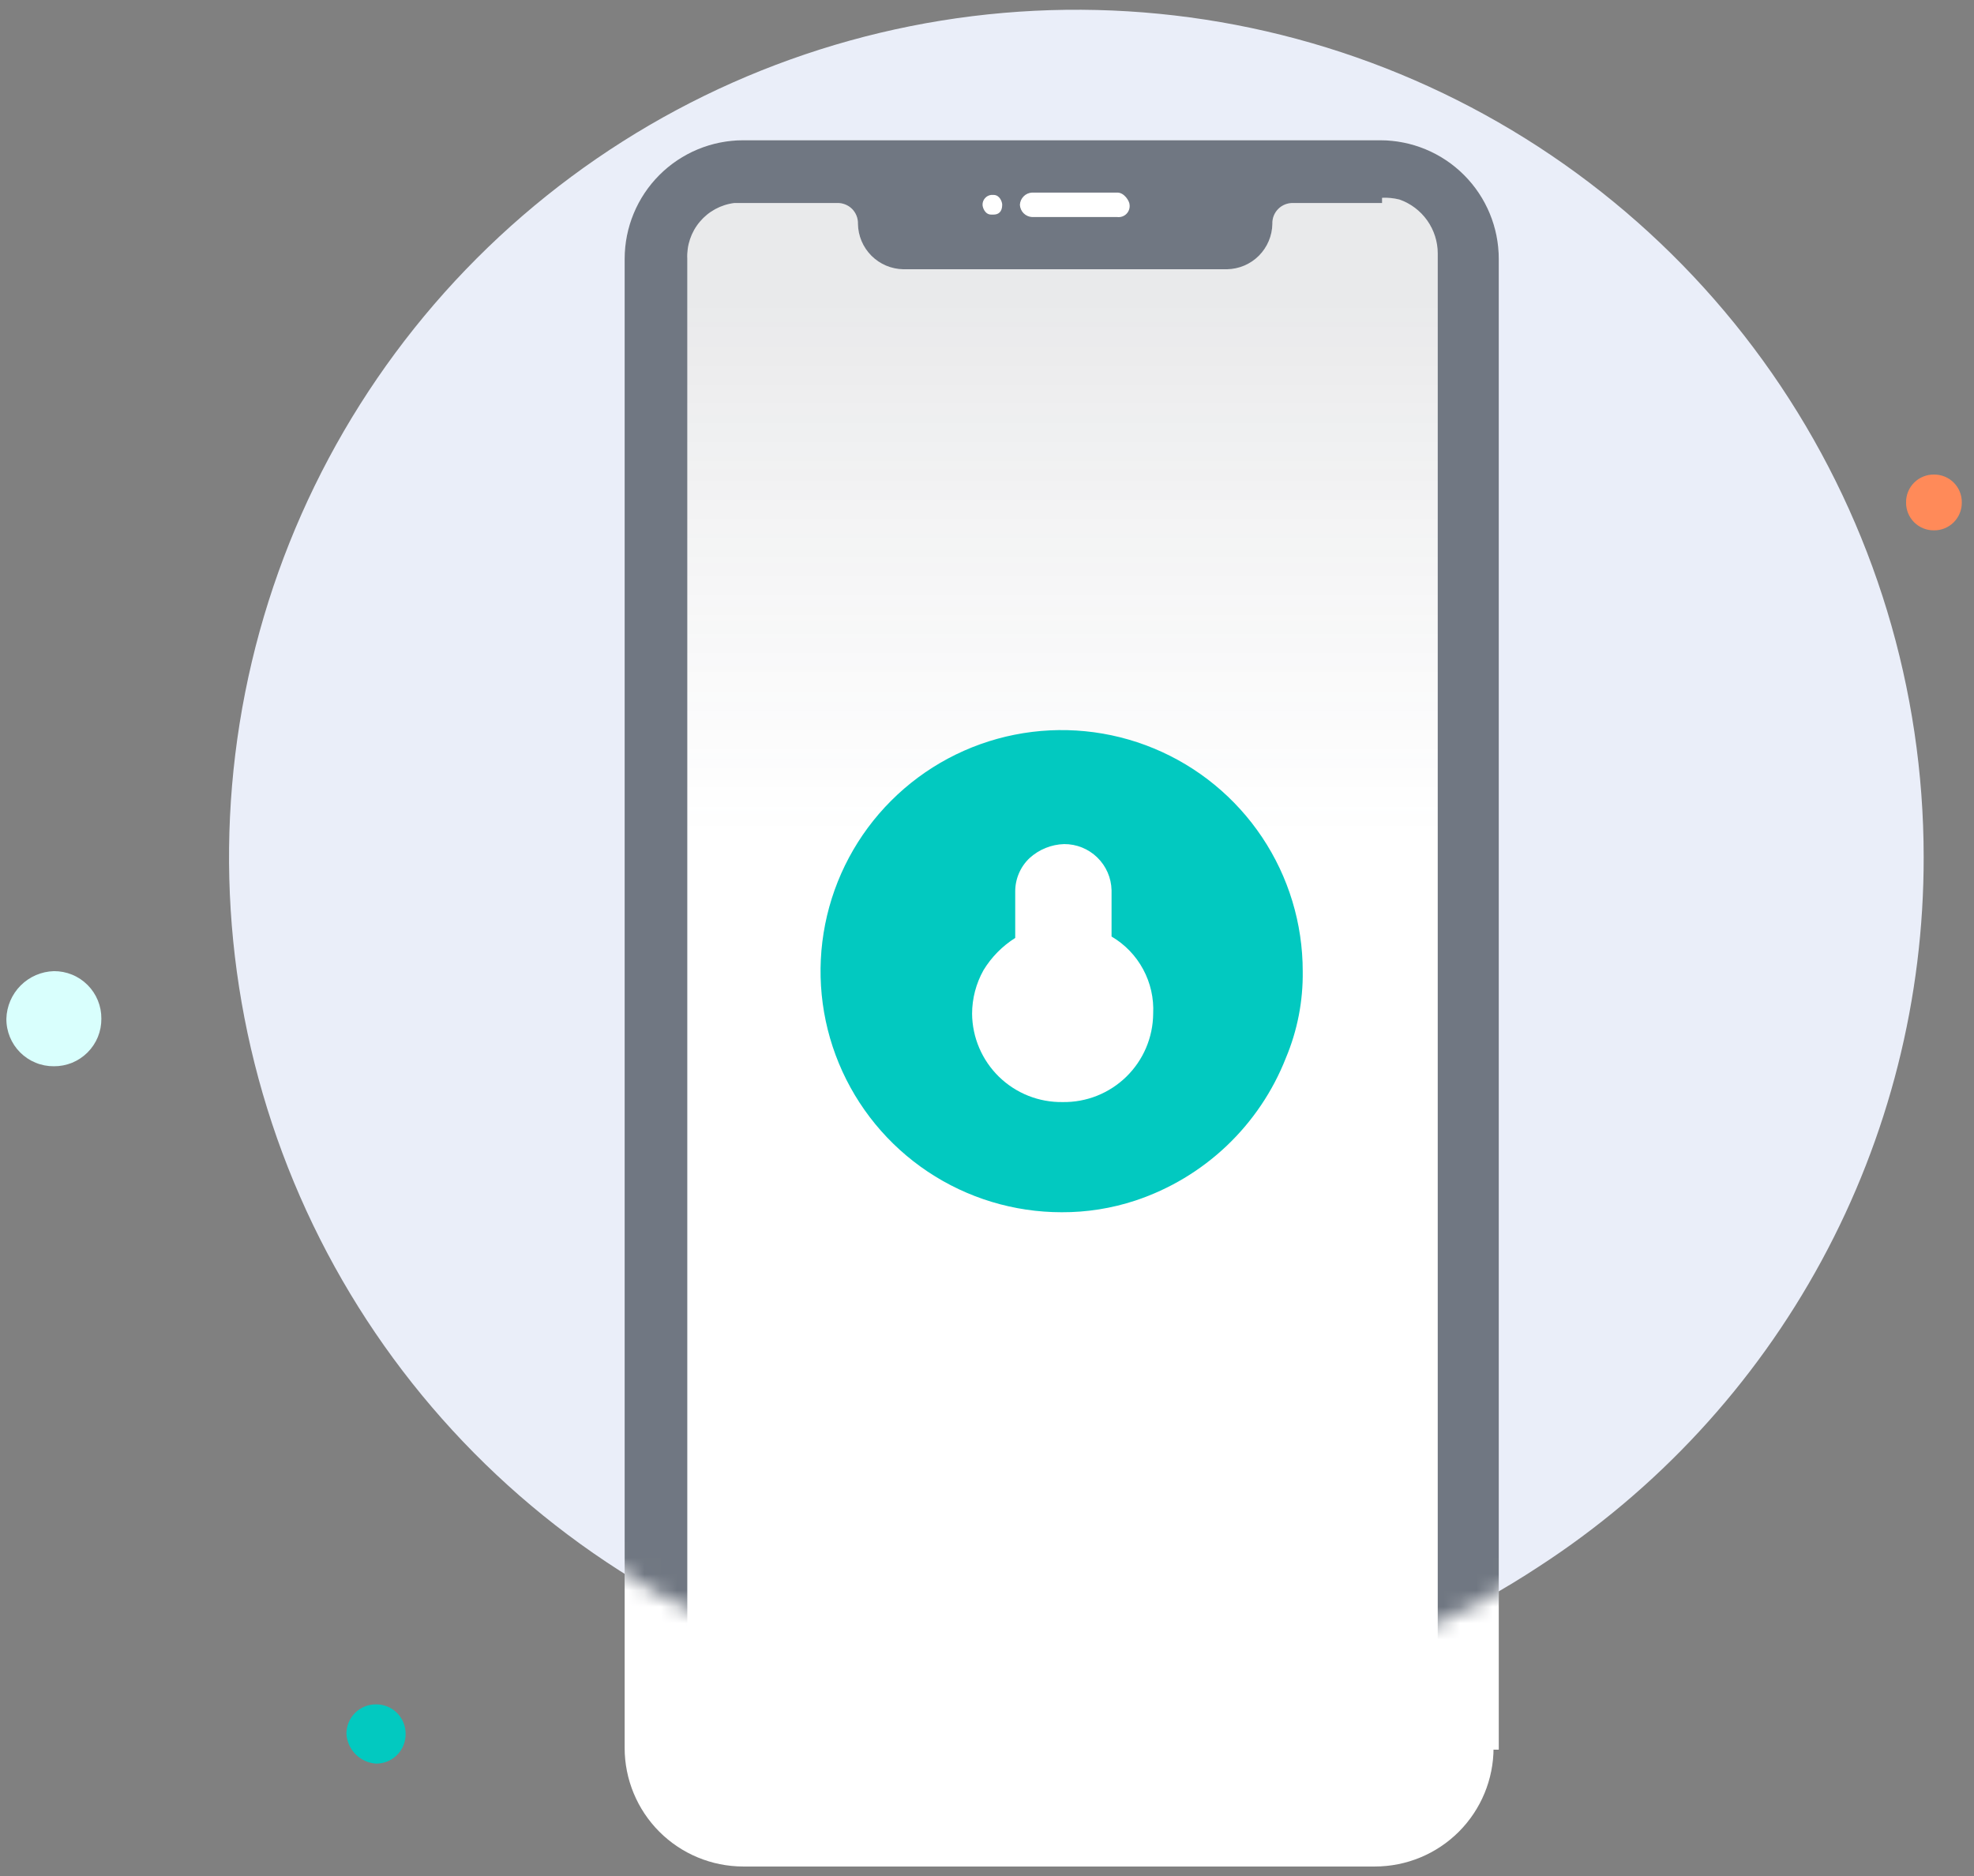 <svg width="121" height="115" viewBox="0 0 121 115" fill="none" xmlns="http://www.w3.org/2000/svg">
<rect x="0" y="0" width="121" height="115" fill="#808080" stroke="none"/>
<g clip-path="url(#clip0_350_1886)">
<path d="M117.915 52.53C117.929 61.173 115.778 69.683 111.657 77.282C107.537 84.88 101.579 91.326 94.327 96.03C85.932 101.56 76.095 104.496 66.042 104.474C55.767 104.486 45.72 101.452 37.17 95.753C28.621 90.054 21.953 81.947 18.012 72.459C14.071 62.97 13.033 52.525 15.028 42.446C17.024 32.367 21.965 23.107 29.225 15.836C36.485 8.566 45.739 3.612 55.815 1.602C65.891 -0.409 76.337 0.615 85.832 4.542C95.326 8.47 103.442 15.126 109.153 23.667C114.864 32.209 117.913 42.252 117.915 52.527V52.53Z" fill="#EAEEF9"/>
<path d="M3.302 65.361C3.685 65.364 4.065 65.291 4.42 65.146C4.775 65 5.097 64.785 5.368 64.514C5.639 64.243 5.854 63.92 5.999 63.565C6.144 63.21 6.216 62.83 6.213 62.446C6.216 62.063 6.144 61.682 5.999 61.328C5.854 60.972 5.639 60.65 5.368 60.379C5.097 60.107 4.775 59.892 4.42 59.747C4.065 59.602 3.685 59.528 3.302 59.531C2.536 59.554 1.808 59.868 1.267 60.41C0.726 60.952 0.412 61.681 0.391 62.446C0.387 62.83 0.46 63.21 0.605 63.565C0.75 63.92 0.964 64.243 1.235 64.514C1.506 64.785 1.829 65 2.183 65.145C2.538 65.291 2.918 65.364 3.302 65.361Z" fill="#D9FFFD"/>
<path d="M23.049 108.11C23.288 108.111 23.525 108.066 23.747 107.975C23.968 107.884 24.169 107.751 24.337 107.581C24.506 107.412 24.64 107.211 24.73 106.99C24.82 106.769 24.866 106.532 24.863 106.293C24.866 106.054 24.82 105.817 24.73 105.596C24.639 105.374 24.506 105.174 24.337 105.004C24.168 104.835 23.967 104.702 23.746 104.611C23.525 104.52 23.288 104.475 23.049 104.477C22.811 104.475 22.573 104.52 22.352 104.611C22.131 104.701 21.93 104.835 21.761 105.004C21.592 105.173 21.459 105.374 21.368 105.595C21.278 105.817 21.232 106.054 21.234 106.293C21.266 106.764 21.467 107.208 21.801 107.542C22.135 107.876 22.578 108.078 23.049 108.11Z" fill="#02C9C0"/>
<path d="M118.544 32.51C118.769 32.513 118.993 32.471 119.201 32.386C119.41 32.301 119.6 32.175 119.759 32.015C119.918 31.856 120.044 31.666 120.128 31.457C120.213 31.249 120.255 31.025 120.252 30.8C120.255 30.575 120.213 30.351 120.128 30.142C120.044 29.934 119.918 29.744 119.759 29.585C119.6 29.425 119.41 29.299 119.201 29.214C118.993 29.13 118.769 29.087 118.544 29.09C118.319 29.087 118.095 29.13 117.887 29.215C117.678 29.3 117.489 29.426 117.33 29.585C117.17 29.744 117.045 29.934 116.96 30.143C116.875 30.351 116.833 30.575 116.836 30.8C116.833 31.025 116.875 31.249 116.96 31.457C117.045 31.666 117.17 31.856 117.33 32.015C117.489 32.174 117.678 32.3 117.887 32.385C118.095 32.47 118.319 32.513 118.544 32.51Z" fill="#FF8A59"/>
<path d="M91.55 107.148C91.549 109.074 90.784 110.921 89.423 112.284C88.062 113.646 86.215 114.413 84.289 114.416H45.547C43.621 114.412 41.776 113.645 40.415 112.283C39.054 110.92 38.29 109.073 38.289 107.148V15.867C38.29 13.941 39.054 12.094 40.415 10.731C41.776 9.368 43.621 8.601 45.547 8.598H84.612C86.538 8.601 88.384 9.368 89.744 10.731C91.105 12.094 91.87 13.941 91.87 15.867V107.255H91.55V107.148Z" fill="white"/>
<mask id="mask0_350_1886" style="mask-type:luminance" maskUnits="userSpaceOnUse" x="14" y="0" width="104" height="105">
<path d="M117.915 52.53C117.929 61.173 115.778 69.683 111.657 77.282C107.537 84.88 101.579 91.326 94.327 96.03C85.932 101.56 76.095 104.496 66.042 104.474C55.767 104.486 45.72 101.452 37.17 95.753C28.621 90.054 21.953 81.947 18.012 72.459C14.071 62.97 13.033 52.525 15.028 42.446C17.024 32.367 21.965 23.107 29.225 15.836C36.485 8.566 45.739 3.612 55.815 1.602C65.891 -0.409 76.337 0.615 85.832 4.542C95.326 8.47 103.442 15.126 109.153 23.667C114.864 32.209 117.913 42.252 117.915 52.527V52.53Z" fill="white"/>
</mask>
<g mask="url(#mask0_350_1886)">
<path d="M84.612 8.598C86.538 8.601 88.384 9.368 89.744 10.731C91.105 12.094 91.87 13.941 91.87 15.867V107.467C91.87 109.392 91.105 111.239 89.744 112.602C88.384 113.965 86.538 114.732 84.612 114.736H45.547C43.621 114.732 41.776 113.965 40.415 112.603C39.054 111.24 38.29 109.393 38.289 107.468V15.867C38.29 13.941 39.054 12.094 40.415 10.731C41.776 9.368 43.621 8.601 45.547 8.598H84.612Z" fill="#707782"/>
</g>
<path d="M88.129 15.545V107.145C88.15 107.893 87.919 108.626 87.474 109.226C87.029 109.827 86.395 110.261 85.674 110.458C85.326 110.552 84.966 110.588 84.607 110.565H45.011C44.202 110.432 43.467 110.015 42.939 109.388C42.411 108.762 42.123 107.967 42.129 107.147V15.866C42.089 15.038 42.364 14.225 42.899 13.591C43.433 12.956 44.188 12.547 45.011 12.445H51.311C51.48 12.439 51.649 12.468 51.807 12.531C51.965 12.593 52.109 12.687 52.229 12.807C52.349 12.927 52.442 13.071 52.504 13.229C52.566 13.387 52.595 13.556 52.589 13.725C52.601 14.458 52.897 15.157 53.415 15.676C53.932 16.194 54.631 16.492 55.364 16.505H75.217C75.949 16.492 76.648 16.194 77.166 15.676C77.683 15.157 77.979 14.458 77.992 13.725C77.985 13.556 78.014 13.386 78.076 13.228C78.139 13.07 78.233 12.926 78.353 12.806C78.473 12.686 78.617 12.592 78.775 12.53C78.933 12.468 79.103 12.439 79.273 12.445H84.717V12.125C85.076 12.108 85.435 12.144 85.784 12.232C86.47 12.473 87.064 12.922 87.484 13.515C87.904 14.109 88.13 14.818 88.129 15.545Z" fill="white"/>
<path opacity="0.11" d="M88.129 15.545V107.145C88.15 107.893 87.919 108.626 87.474 109.226C87.029 109.827 86.395 110.261 85.674 110.458C85.326 110.552 84.966 110.588 84.607 110.565H45.011C44.202 110.432 43.467 110.015 42.939 109.388C42.411 108.762 42.123 107.967 42.129 107.147V15.866C42.089 15.038 42.364 14.225 42.899 13.591C43.433 12.956 44.188 12.547 45.011 12.445H51.311C51.48 12.439 51.649 12.468 51.807 12.531C51.965 12.593 52.109 12.687 52.229 12.807C52.349 12.927 52.442 13.071 52.504 13.229C52.566 13.387 52.595 13.556 52.589 13.725C52.601 14.458 52.897 15.157 53.415 15.676C53.932 16.194 54.631 16.492 55.364 16.505H75.217C75.949 16.492 76.648 16.194 77.166 15.676C77.683 15.157 77.979 14.458 77.992 13.725C77.985 13.556 78.014 13.386 78.076 13.228C78.139 13.07 78.233 12.926 78.353 12.806C78.473 12.686 78.617 12.592 78.775 12.53C78.933 12.468 79.103 12.439 79.273 12.445H84.717V12.125C85.076 12.108 85.435 12.144 85.784 12.232C86.47 12.473 87.064 12.922 87.484 13.515C87.904 14.109 88.13 14.818 88.129 15.545Z" fill="url(#paint0_linear_350_1886)"/>
<path d="M68.493 13.305H63.263C63.067 13.294 62.882 13.211 62.744 13.073C62.606 12.934 62.525 12.748 62.516 12.553C62.526 12.358 62.608 12.174 62.746 12.035C62.883 11.897 63.068 11.815 63.263 11.805H68.493C68.92 11.805 69.24 12.339 69.24 12.553C69.252 12.654 69.241 12.757 69.208 12.853C69.175 12.95 69.12 13.037 69.048 13.11C68.977 13.182 68.889 13.237 68.793 13.271C68.697 13.305 68.594 13.316 68.493 13.305Z" fill="white"/>
<path d="M60.905 13.154H60.754C60.378 13.154 60.227 12.724 60.227 12.549C60.225 12.402 60.279 12.259 60.376 12.149C60.473 12.038 60.607 11.967 60.754 11.949H60.905C61.282 11.949 61.432 12.38 61.432 12.549C61.432 12.982 61.206 13.154 60.905 13.154Z" fill="white"/>
<path d="M79.853 59.531C79.879 61.357 79.528 63.169 78.82 64.853C78.018 66.895 76.776 68.737 75.184 70.247C73.591 71.757 71.686 72.898 69.604 73.591C68.143 74.074 66.614 74.317 65.076 74.31C62.153 74.31 59.296 73.444 56.865 71.82C54.435 70.196 52.541 67.888 51.422 65.188C50.303 62.488 50.011 59.517 50.581 56.65C51.151 53.783 52.558 51.15 54.625 49.083C56.691 47.016 59.324 45.608 62.191 45.038C65.058 44.468 68.029 44.76 70.729 45.878C73.43 46.997 75.738 48.891 77.362 51.321C78.986 53.751 79.853 56.608 79.853 59.531Z" fill="#02C9C0"/>
<path d="M59.586 62.142C59.588 61.207 59.829 60.287 60.286 59.471C60.773 58.671 61.438 57.995 62.23 57.496V54.66C62.227 54.275 62.304 53.892 62.456 53.538C62.607 53.183 62.83 52.863 63.111 52.598C63.692 52.07 64.442 51.766 65.227 51.742C65.986 51.738 66.716 52.032 67.26 52.562C67.804 53.091 68.118 53.813 68.135 54.572V57.409C68.952 57.889 69.623 58.584 70.072 59.419C70.522 60.254 70.734 61.195 70.686 62.142C70.68 62.863 70.531 63.575 70.248 64.239C69.965 64.901 69.553 65.502 69.037 66.005C68.521 66.508 67.91 66.905 67.241 67.171C66.571 67.437 65.855 67.568 65.134 67.556C64.413 67.567 63.698 67.436 63.029 67.17C62.359 66.903 61.749 66.507 61.233 66.004C60.718 65.501 60.307 64.9 60.024 64.238C59.741 63.575 59.592 62.863 59.586 62.142Z" fill="white"/>
</g>
<defs>
<linearGradient id="paint0_linear_350_1886" x1="65.127" y1="51.305" x2="65.127" y2="18.225" gradientUnits="userSpaceOnUse">
<stop offset="0.003" stop-color="#606673" stop-opacity="0"/>
<stop offset="1" stop-color="#373C47"/>
</linearGradient>
<clipPath id="clip0_350_1886">
<rect width="119.864" height="113.834" fill="white" transform="translate(0.391 0.582)"/>
</clipPath>
</defs>
</svg>
